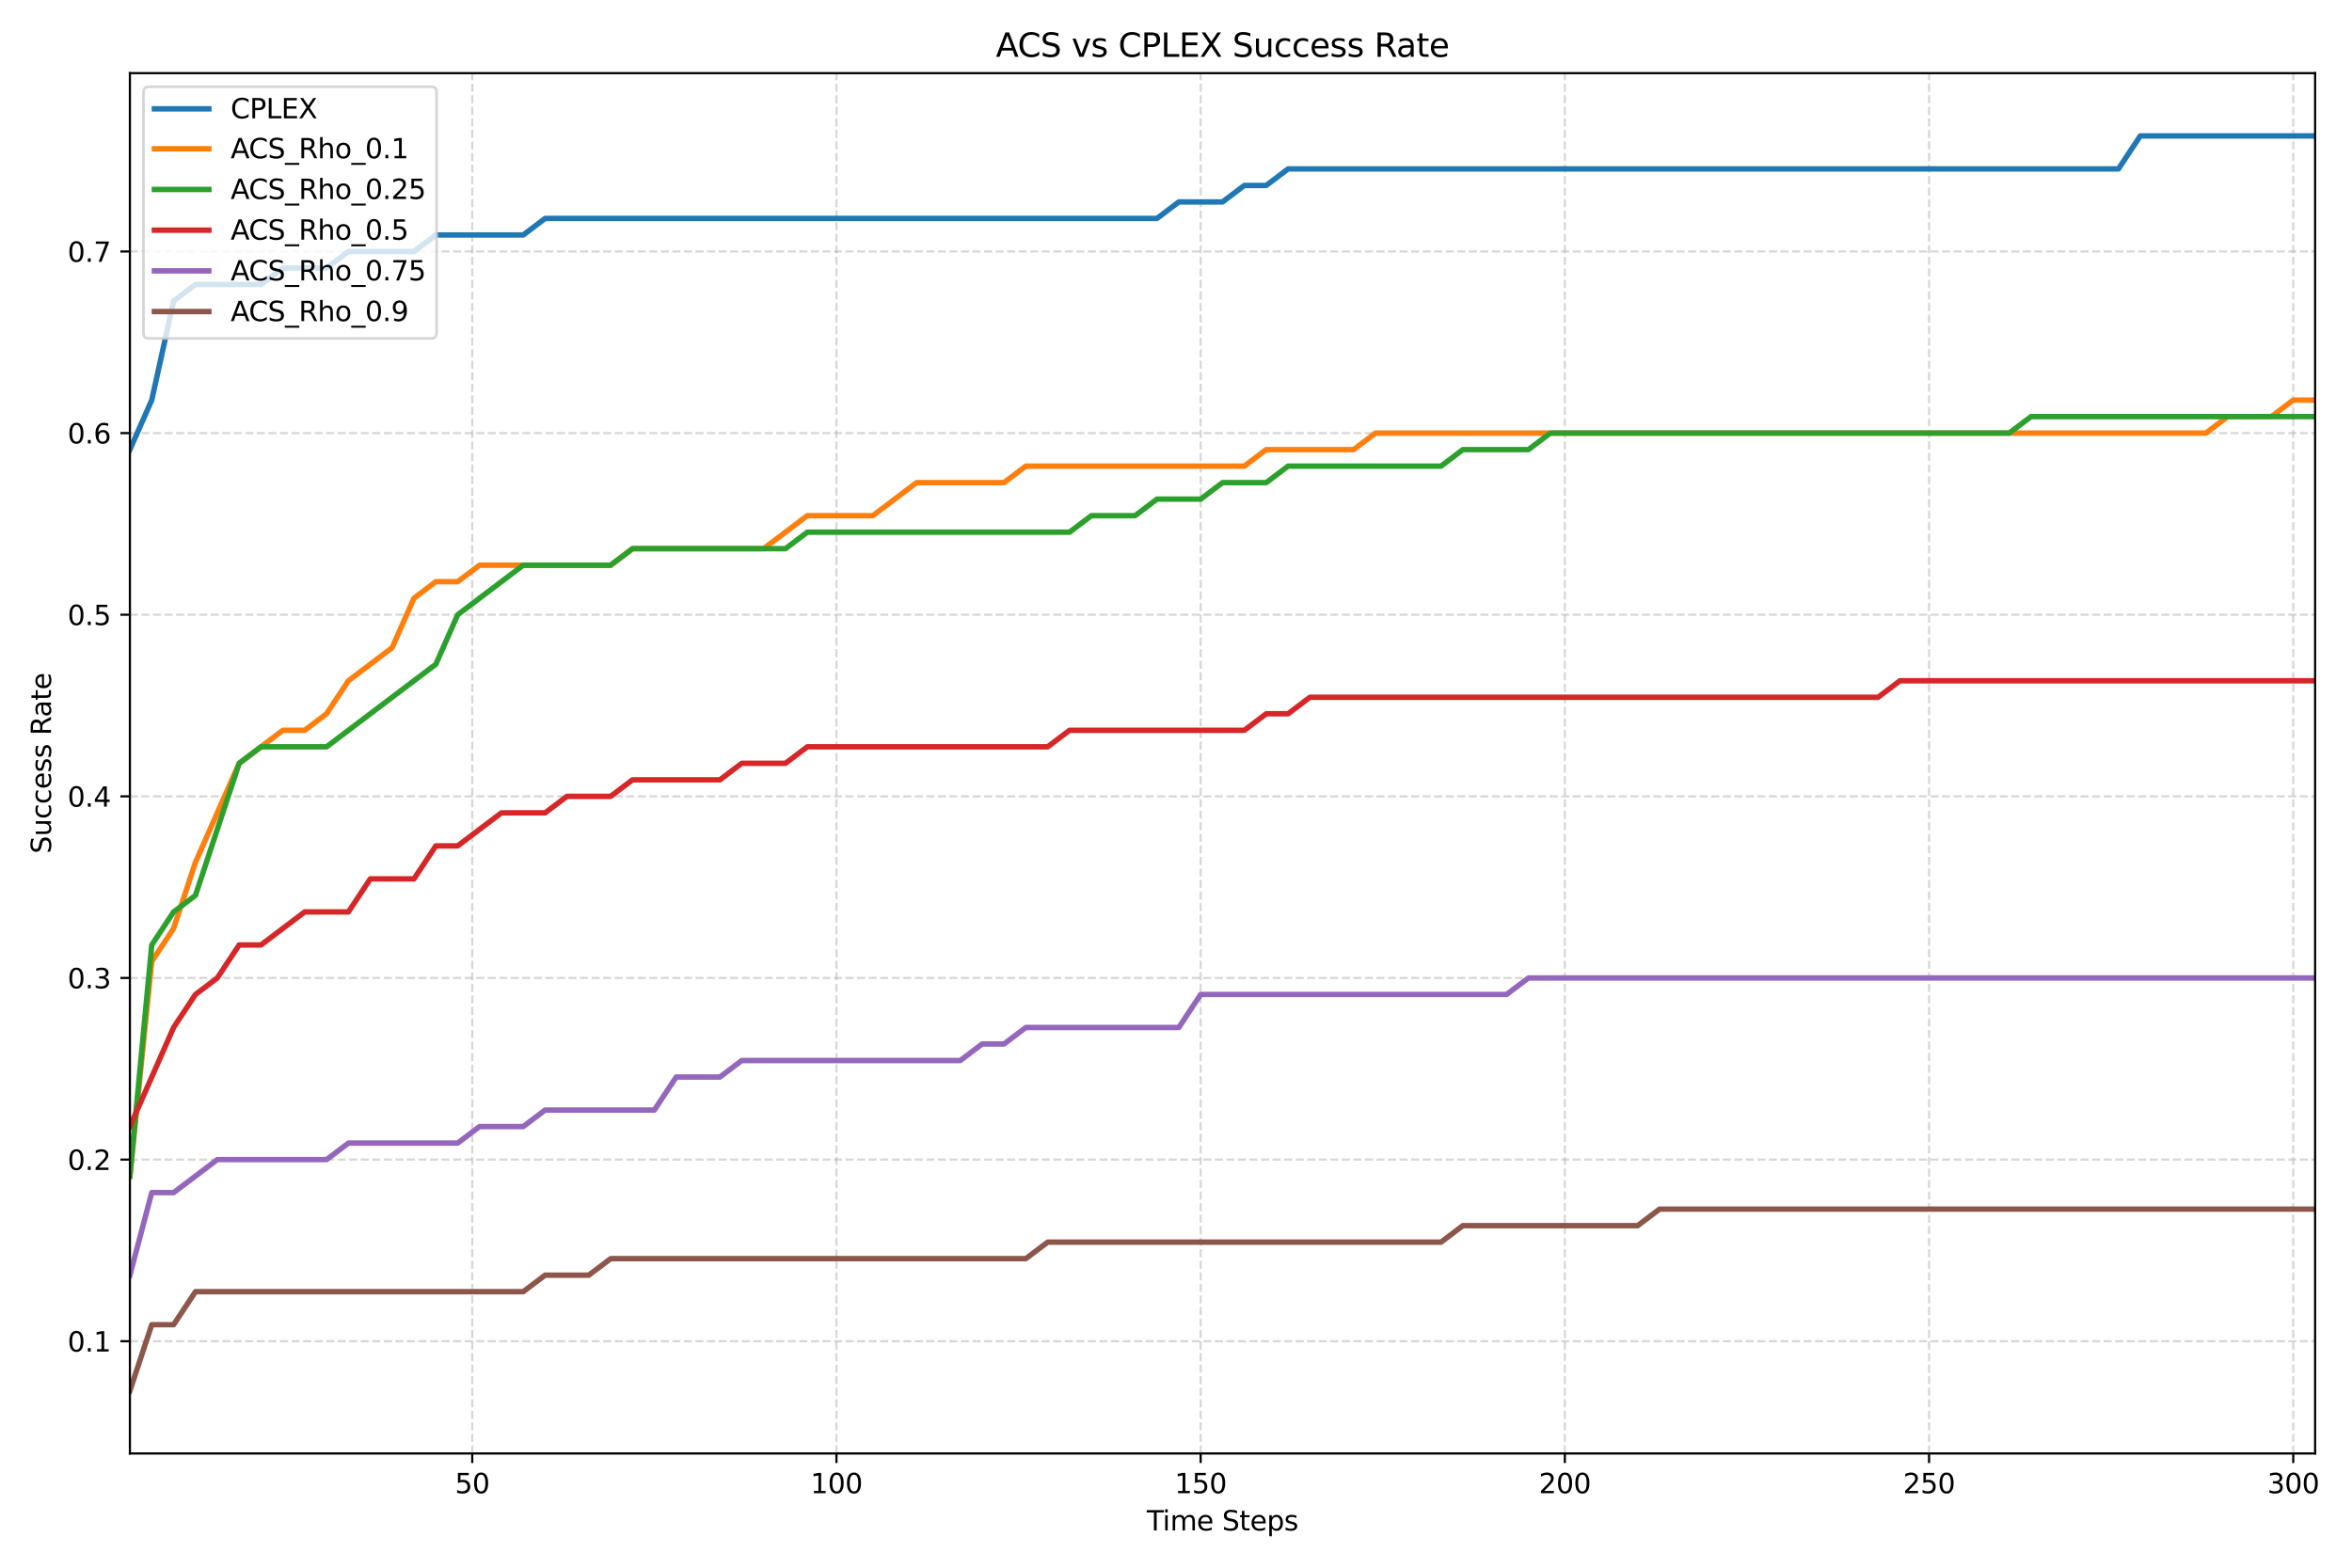 <?xml version="1.0" encoding="utf-8" standalone="no"?>
<!DOCTYPE svg PUBLIC "-//W3C//DTD SVG 1.1//EN"
  "http://www.w3.org/Graphics/SVG/1.1/DTD/svg11.dtd">
<svg xmlns:xlink="http://www.w3.org/1999/xlink" width="864pt" height="576pt" viewBox="0 0 864 576" xmlns="http://www.w3.org/2000/svg" version="1.1">
 <defs>
  <style type="text/css">*{stroke-linejoin: round; stroke-linecap: butt}</style>
 </defs>
 <g id="figure_1">
  <g id="patch_1">
   <path d="M 0 576 
L 864 576 
L 864 0 
L 0 0 
z
" style="fill: #ffffff"/>
  </g>
  <g id="axes_1">
   <g id="patch_2">
    <path d="M 47.72 534.04 
L 850.446 534.04 
L 850.446 26.88 
L 47.72 26.88 
z
" style="fill: #ffffff"/>
   </g>
   <g id="matplotlib.axis_1">
    <g id="xtick_1">
     <g id="line2d_1">
      <path d="M 173.48 534.04 
L 173.48 26.88 
" clip-path="url(#pe9582264bf)" style="fill: none; stroke-dasharray: 2.96,1.28; stroke-dashoffset: 0; stroke: #b0b0b0; stroke-opacity: 0.5; stroke-width: 0.8"/>
     </g>
     <g id="line2d_2">
      <defs>
       <path id="mc0c0790a60" d="M 0 0 
L 0 3.5 
" style="stroke: #000000; stroke-width: 0.8"/>
      </defs>
      <g>
       <use xlink:href="#mc0c0790a60" x="173.48" y="534.04" style="stroke: #000000; stroke-width: 0.8"/>
      </g>
     </g>
     <g id="text_1">
      <!-- 50 -->
      <g transform="translate(167.118 548.638) scale(0.1 -0.1)">
       <defs>
        <path id="DejaVuSans-35" d="M 691 4666 
L 3169 4666 
L 3169 4134 
L 1269 4134 
L 1269 2991 
Q 1406 3038 1543 3061 
Q 1681 3084 1819 3084 
Q 2600 3084 3056 2656 
Q 3513 2228 3513 1497 
Q 3513 744 3044 326 
Q 2575 -91 1722 -91 
Q 1428 -91 1123 -41 
Q 819 9 494 109 
L 494 744 
Q 775 591 1075 516 
Q 1375 441 1709 441 
Q 2250 441 2565 725 
Q 2881 1009 2881 1497 
Q 2881 1984 2565 2268 
Q 2250 2553 1709 2553 
Q 1456 2553 1204 2497 
Q 953 2441 691 2322 
L 691 4666 
z
" transform="scale(0.016)"/>
        <path id="DejaVuSans-30" d="M 2034 4250 
Q 1547 4250 1301 3770 
Q 1056 3291 1056 2328 
Q 1056 1369 1301 889 
Q 1547 409 2034 409 
Q 2525 409 2770 889 
Q 3016 1369 3016 2328 
Q 3016 3291 2770 3770 
Q 2525 4250 2034 4250 
z
M 2034 4750 
Q 2819 4750 3233 4129 
Q 3647 3509 3647 2328 
Q 3647 1150 3233 529 
Q 2819 -91 2034 -91 
Q 1250 -91 836 529 
Q 422 1150 422 2328 
Q 422 3509 836 4129 
Q 1250 4750 2034 4750 
z
" transform="scale(0.016)"/>
       </defs>
       <use xlink:href="#DejaVuSans-35"/>
       <use xlink:href="#DejaVuSans-30" transform="translate(63.623 0)"/>
      </g>
     </g>
    </g>
    <g id="xtick_2">
     <g id="line2d_3">
      <path d="M 307.268 534.04 
L 307.268 26.88 
" clip-path="url(#pe9582264bf)" style="fill: none; stroke-dasharray: 2.96,1.28; stroke-dashoffset: 0; stroke: #b0b0b0; stroke-opacity: 0.5; stroke-width: 0.8"/>
     </g>
     <g id="line2d_4">
      <g>
       <use xlink:href="#mc0c0790a60" x="307.268" y="534.04" style="stroke: #000000; stroke-width: 0.8"/>
      </g>
     </g>
     <g id="text_2">
      <!-- 100 -->
      <g transform="translate(297.724 548.638) scale(0.1 -0.1)">
       <defs>
        <path id="DejaVuSans-31" d="M 794 531 
L 1825 531 
L 1825 4091 
L 703 3866 
L 703 4441 
L 1819 4666 
L 2450 4666 
L 2450 531 
L 3481 531 
L 3481 0 
L 794 0 
L 794 531 
z
" transform="scale(0.016)"/>
       </defs>
       <use xlink:href="#DejaVuSans-31"/>
       <use xlink:href="#DejaVuSans-30" transform="translate(63.623 0)"/>
       <use xlink:href="#DejaVuSans-30" transform="translate(127.246 0)"/>
      </g>
     </g>
    </g>
    <g id="xtick_3">
     <g id="line2d_5">
      <path d="M 441.056 534.04 
L 441.056 26.88 
" clip-path="url(#pe9582264bf)" style="fill: none; stroke-dasharray: 2.96,1.28; stroke-dashoffset: 0; stroke: #b0b0b0; stroke-opacity: 0.5; stroke-width: 0.8"/>
     </g>
     <g id="line2d_6">
      <g>
       <use xlink:href="#mc0c0790a60" x="441.056" y="534.04" style="stroke: #000000; stroke-width: 0.8"/>
      </g>
     </g>
     <g id="text_3">
      <!-- 150 -->
      <g transform="translate(431.512 548.638) scale(0.1 -0.1)">
       <use xlink:href="#DejaVuSans-31"/>
       <use xlink:href="#DejaVuSans-35" transform="translate(63.623 0)"/>
       <use xlink:href="#DejaVuSans-30" transform="translate(127.246 0)"/>
      </g>
     </g>
    </g>
    <g id="xtick_4">
     <g id="line2d_7">
      <path d="M 574.843 534.04 
L 574.843 26.88 
" clip-path="url(#pe9582264bf)" style="fill: none; stroke-dasharray: 2.96,1.28; stroke-dashoffset: 0; stroke: #b0b0b0; stroke-opacity: 0.5; stroke-width: 0.8"/>
     </g>
     <g id="line2d_8">
      <g>
       <use xlink:href="#mc0c0790a60" x="574.843" y="534.04" style="stroke: #000000; stroke-width: 0.8"/>
      </g>
     </g>
     <g id="text_4">
      <!-- 200 -->
      <g transform="translate(565.3 548.638) scale(0.1 -0.1)">
       <defs>
        <path id="DejaVuSans-32" d="M 1228 531 
L 3431 531 
L 3431 0 
L 469 0 
L 469 531 
Q 828 903 1448 1529 
Q 2069 2156 2228 2338 
Q 2531 2678 2651 2914 
Q 2772 3150 2772 3378 
Q 2772 3750 2511 3984 
Q 2250 4219 1831 4219 
Q 1534 4219 1204 4116 
Q 875 4013 500 3803 
L 500 4441 
Q 881 4594 1212 4672 
Q 1544 4750 1819 4750 
Q 2544 4750 2975 4387 
Q 3406 4025 3406 3419 
Q 3406 3131 3298 2873 
Q 3191 2616 2906 2266 
Q 2828 2175 2409 1742 
Q 1991 1309 1228 531 
z
" transform="scale(0.016)"/>
       </defs>
       <use xlink:href="#DejaVuSans-32"/>
       <use xlink:href="#DejaVuSans-30" transform="translate(63.623 0)"/>
       <use xlink:href="#DejaVuSans-30" transform="translate(127.246 0)"/>
      </g>
     </g>
    </g>
    <g id="xtick_5">
     <g id="line2d_9">
      <path d="M 708.631 534.04 
L 708.631 26.88 
" clip-path="url(#pe9582264bf)" style="fill: none; stroke-dasharray: 2.96,1.28; stroke-dashoffset: 0; stroke: #b0b0b0; stroke-opacity: 0.5; stroke-width: 0.8"/>
     </g>
     <g id="line2d_10">
      <g>
       <use xlink:href="#mc0c0790a60" x="708.631" y="534.04" style="stroke: #000000; stroke-width: 0.8"/>
      </g>
     </g>
     <g id="text_5">
      <!-- 250 -->
      <g transform="translate(699.087 548.638) scale(0.1 -0.1)">
       <use xlink:href="#DejaVuSans-32"/>
       <use xlink:href="#DejaVuSans-35" transform="translate(63.623 0)"/>
       <use xlink:href="#DejaVuSans-30" transform="translate(127.246 0)"/>
      </g>
     </g>
    </g>
    <g id="xtick_6">
     <g id="line2d_11">
      <path d="M 842.419 534.04 
L 842.419 26.88 
" clip-path="url(#pe9582264bf)" style="fill: none; stroke-dasharray: 2.96,1.28; stroke-dashoffset: 0; stroke: #b0b0b0; stroke-opacity: 0.5; stroke-width: 0.8"/>
     </g>
     <g id="line2d_12">
      <g>
       <use xlink:href="#mc0c0790a60" x="842.419" y="534.04" style="stroke: #000000; stroke-width: 0.8"/>
      </g>
     </g>
     <g id="text_6">
      <!-- 300 -->
      <g transform="translate(832.875 548.638) scale(0.1 -0.1)">
       <defs>
        <path id="DejaVuSans-33" d="M 2597 2516 
Q 3050 2419 3304 2112 
Q 3559 1806 3559 1356 
Q 3559 666 3084 287 
Q 2609 -91 1734 -91 
Q 1441 -91 1130 -33 
Q 819 25 488 141 
L 488 750 
Q 750 597 1062 519 
Q 1375 441 1716 441 
Q 2309 441 2620 675 
Q 2931 909 2931 1356 
Q 2931 1769 2642 2001 
Q 2353 2234 1838 2234 
L 1294 2234 
L 1294 2753 
L 1863 2753 
Q 2328 2753 2575 2939 
Q 2822 3125 2822 3475 
Q 2822 3834 2567 4026 
Q 2313 4219 1838 4219 
Q 1578 4219 1281 4162 
Q 984 4106 628 3988 
L 628 4550 
Q 988 4650 1302 4700 
Q 1616 4750 1894 4750 
Q 2613 4750 3031 4423 
Q 3450 4097 3450 3541 
Q 3450 3153 3228 2886 
Q 3006 2619 2597 2516 
z
" transform="scale(0.016)"/>
       </defs>
       <use xlink:href="#DejaVuSans-33"/>
       <use xlink:href="#DejaVuSans-30" transform="translate(63.623 0)"/>
       <use xlink:href="#DejaVuSans-30" transform="translate(127.246 0)"/>
      </g>
     </g>
    </g>
    <g id="text_7">
     <!-- Time Steps -->
     <g transform="translate(421.271 562.317) scale(0.1 -0.1)">
      <defs>
       <path id="DejaVuSans-54" d="M -19 4666 
L 3928 4666 
L 3928 4134 
L 2272 4134 
L 2272 0 
L 1638 0 
L 1638 4134 
L -19 4134 
L -19 4666 
z
" transform="scale(0.016)"/>
       <path id="DejaVuSans-69" d="M 603 3500 
L 1178 3500 
L 1178 0 
L 603 0 
L 603 3500 
z
M 603 4863 
L 1178 4863 
L 1178 4134 
L 603 4134 
L 603 4863 
z
" transform="scale(0.016)"/>
       <path id="DejaVuSans-6d" d="M 3328 2828 
Q 3544 3216 3844 3400 
Q 4144 3584 4550 3584 
Q 5097 3584 5394 3201 
Q 5691 2819 5691 2113 
L 5691 0 
L 5113 0 
L 5113 2094 
Q 5113 2597 4934 2840 
Q 4756 3084 4391 3084 
Q 3944 3084 3684 2787 
Q 3425 2491 3425 1978 
L 3425 0 
L 2847 0 
L 2847 2094 
Q 2847 2600 2669 2842 
Q 2491 3084 2119 3084 
Q 1678 3084 1418 2786 
Q 1159 2488 1159 1978 
L 1159 0 
L 581 0 
L 581 3500 
L 1159 3500 
L 1159 2956 
Q 1356 3278 1631 3431 
Q 1906 3584 2284 3584 
Q 2666 3584 2933 3390 
Q 3200 3197 3328 2828 
z
" transform="scale(0.016)"/>
       <path id="DejaVuSans-65" d="M 3597 1894 
L 3597 1613 
L 953 1613 
Q 991 1019 1311 708 
Q 1631 397 2203 397 
Q 2534 397 2845 478 
Q 3156 559 3463 722 
L 3463 178 
Q 3153 47 2828 -22 
Q 2503 -91 2169 -91 
Q 1331 -91 842 396 
Q 353 884 353 1716 
Q 353 2575 817 3079 
Q 1281 3584 2069 3584 
Q 2775 3584 3186 3129 
Q 3597 2675 3597 1894 
z
M 3022 2063 
Q 3016 2534 2758 2815 
Q 2500 3097 2075 3097 
Q 1594 3097 1305 2825 
Q 1016 2553 972 2059 
L 3022 2063 
z
" transform="scale(0.016)"/>
       <path id="DejaVuSans-20" transform="scale(0.016)"/>
       <path id="DejaVuSans-53" d="M 3425 4513 
L 3425 3897 
Q 3066 4069 2747 4153 
Q 2428 4238 2131 4238 
Q 1616 4238 1336 4038 
Q 1056 3838 1056 3469 
Q 1056 3159 1242 3001 
Q 1428 2844 1947 2747 
L 2328 2669 
Q 3034 2534 3370 2195 
Q 3706 1856 3706 1288 
Q 3706 609 3251 259 
Q 2797 -91 1919 -91 
Q 1588 -91 1214 -16 
Q 841 59 441 206 
L 441 856 
Q 825 641 1194 531 
Q 1563 422 1919 422 
Q 2459 422 2753 634 
Q 3047 847 3047 1241 
Q 3047 1584 2836 1778 
Q 2625 1972 2144 2069 
L 1759 2144 
Q 1053 2284 737 2584 
Q 422 2884 422 3419 
Q 422 4038 858 4394 
Q 1294 4750 2059 4750 
Q 2388 4750 2728 4690 
Q 3069 4631 3425 4513 
z
" transform="scale(0.016)"/>
       <path id="DejaVuSans-74" d="M 1172 4494 
L 1172 3500 
L 2356 3500 
L 2356 3053 
L 1172 3053 
L 1172 1153 
Q 1172 725 1289 603 
Q 1406 481 1766 481 
L 2356 481 
L 2356 0 
L 1766 0 
Q 1100 0 847 248 
Q 594 497 594 1153 
L 594 3053 
L 172 3053 
L 172 3500 
L 594 3500 
L 594 4494 
L 1172 4494 
z
" transform="scale(0.016)"/>
       <path id="DejaVuSans-70" d="M 1159 525 
L 1159 -1331 
L 581 -1331 
L 581 3500 
L 1159 3500 
L 1159 2969 
Q 1341 3281 1617 3432 
Q 1894 3584 2278 3584 
Q 2916 3584 3314 3078 
Q 3713 2572 3713 1747 
Q 3713 922 3314 415 
Q 2916 -91 2278 -91 
Q 1894 -91 1617 61 
Q 1341 213 1159 525 
z
M 3116 1747 
Q 3116 2381 2855 2742 
Q 2594 3103 2138 3103 
Q 1681 3103 1420 2742 
Q 1159 2381 1159 1747 
Q 1159 1113 1420 752 
Q 1681 391 2138 391 
Q 2594 391 2855 752 
Q 3116 1113 3116 1747 
z
" transform="scale(0.016)"/>
       <path id="DejaVuSans-73" d="M 2834 3397 
L 2834 2853 
Q 2591 2978 2328 3040 
Q 2066 3103 1784 3103 
Q 1356 3103 1142 2972 
Q 928 2841 928 2578 
Q 928 2378 1081 2264 
Q 1234 2150 1697 2047 
L 1894 2003 
Q 2506 1872 2764 1633 
Q 3022 1394 3022 966 
Q 3022 478 2636 193 
Q 2250 -91 1575 -91 
Q 1294 -91 989 -36 
Q 684 19 347 128 
L 347 722 
Q 666 556 975 473 
Q 1284 391 1588 391 
Q 1994 391 2212 530 
Q 2431 669 2431 922 
Q 2431 1156 2273 1281 
Q 2116 1406 1581 1522 
L 1381 1569 
Q 847 1681 609 1914 
Q 372 2147 372 2553 
Q 372 3047 722 3315 
Q 1072 3584 1716 3584 
Q 2034 3584 2315 3537 
Q 2597 3491 2834 3397 
z
" transform="scale(0.016)"/>
      </defs>
      <use xlink:href="#DejaVuSans-54"/>
      <use xlink:href="#DejaVuSans-69" transform="translate(57.959 0)"/>
      <use xlink:href="#DejaVuSans-6d" transform="translate(85.742 0)"/>
      <use xlink:href="#DejaVuSans-65" transform="translate(183.154 0)"/>
      <use xlink:href="#DejaVuSans-20" transform="translate(244.678 0)"/>
      <use xlink:href="#DejaVuSans-53" transform="translate(276.465 0)"/>
      <use xlink:href="#DejaVuSans-74" transform="translate(339.941 0)"/>
      <use xlink:href="#DejaVuSans-65" transform="translate(379.15 0)"/>
      <use xlink:href="#DejaVuSans-70" transform="translate(440.674 0)"/>
      <use xlink:href="#DejaVuSans-73" transform="translate(504.15 0)"/>
     </g>
    </g>
   </g>
   <g id="matplotlib.axis_2">
    <g id="ytick_1">
     <g id="line2d_13">
      <path d="M 47.72 492.788 
L 850.446 492.788 
" clip-path="url(#pe9582264bf)" style="fill: none; stroke-dasharray: 2.96,1.28; stroke-dashoffset: 0; stroke: #b0b0b0; stroke-opacity: 0.5; stroke-width: 0.8"/>
     </g>
     <g id="line2d_14">
      <defs>
       <path id="mcb7f3b9e79" d="M 0 0 
L -3.5 0 
" style="stroke: #000000; stroke-width: 0.8"/>
      </defs>
      <g>
       <use xlink:href="#mcb7f3b9e79" x="47.72" y="492.788" style="stroke: #000000; stroke-width: 0.8"/>
      </g>
     </g>
     <g id="text_8">
      <!-- 0.1 -->
      <g transform="translate(24.817 496.587) scale(0.1 -0.1)">
       <defs>
        <path id="DejaVuSans-2e" d="M 684 794 
L 1344 794 
L 1344 0 
L 684 0 
L 684 794 
z
" transform="scale(0.016)"/>
       </defs>
       <use xlink:href="#DejaVuSans-30"/>
       <use xlink:href="#DejaVuSans-2e" transform="translate(63.623 0)"/>
       <use xlink:href="#DejaVuSans-31" transform="translate(95.41 0)"/>
      </g>
     </g>
    </g>
    <g id="ytick_2">
     <g id="line2d_15">
      <path d="M 47.72 426.056 
L 850.446 426.056 
" clip-path="url(#pe9582264bf)" style="fill: none; stroke-dasharray: 2.96,1.28; stroke-dashoffset: 0; stroke: #b0b0b0; stroke-opacity: 0.5; stroke-width: 0.8"/>
     </g>
     <g id="line2d_16">
      <g>
       <use xlink:href="#mcb7f3b9e79" x="47.72" y="426.056" style="stroke: #000000; stroke-width: 0.8"/>
      </g>
     </g>
     <g id="text_9">
      <!-- 0.2 -->
      <g transform="translate(24.817 429.855) scale(0.1 -0.1)">
       <use xlink:href="#DejaVuSans-30"/>
       <use xlink:href="#DejaVuSans-2e" transform="translate(63.623 0)"/>
       <use xlink:href="#DejaVuSans-32" transform="translate(95.41 0)"/>
      </g>
     </g>
    </g>
    <g id="ytick_3">
     <g id="line2d_17">
      <path d="M 47.72 359.325 
L 850.446 359.325 
" clip-path="url(#pe9582264bf)" style="fill: none; stroke-dasharray: 2.96,1.28; stroke-dashoffset: 0; stroke: #b0b0b0; stroke-opacity: 0.5; stroke-width: 0.8"/>
     </g>
     <g id="line2d_18">
      <g>
       <use xlink:href="#mcb7f3b9e79" x="47.72" y="359.325" style="stroke: #000000; stroke-width: 0.8"/>
      </g>
     </g>
     <g id="text_10">
      <!-- 0.3 -->
      <g transform="translate(24.817 363.124) scale(0.1 -0.1)">
       <use xlink:href="#DejaVuSans-30"/>
       <use xlink:href="#DejaVuSans-2e" transform="translate(63.623 0)"/>
       <use xlink:href="#DejaVuSans-33" transform="translate(95.41 0)"/>
      </g>
     </g>
    </g>
    <g id="ytick_4">
     <g id="line2d_19">
      <path d="M 47.72 292.593 
L 850.446 292.593 
" clip-path="url(#pe9582264bf)" style="fill: none; stroke-dasharray: 2.96,1.28; stroke-dashoffset: 0; stroke: #b0b0b0; stroke-opacity: 0.5; stroke-width: 0.8"/>
     </g>
     <g id="line2d_20">
      <g>
       <use xlink:href="#mcb7f3b9e79" x="47.72" y="292.593" style="stroke: #000000; stroke-width: 0.8"/>
      </g>
     </g>
     <g id="text_11">
      <!-- 0.4 -->
      <g transform="translate(24.817 296.392) scale(0.1 -0.1)">
       <defs>
        <path id="DejaVuSans-34" d="M 2419 4116 
L 825 1625 
L 2419 1625 
L 2419 4116 
z
M 2253 4666 
L 3047 4666 
L 3047 1625 
L 3713 1625 
L 3713 1100 
L 3047 1100 
L 3047 0 
L 2419 0 
L 2419 1100 
L 313 1100 
L 313 1709 
L 2253 4666 
z
" transform="scale(0.016)"/>
       </defs>
       <use xlink:href="#DejaVuSans-30"/>
       <use xlink:href="#DejaVuSans-2e" transform="translate(63.623 0)"/>
       <use xlink:href="#DejaVuSans-34" transform="translate(95.41 0)"/>
      </g>
     </g>
    </g>
    <g id="ytick_5">
     <g id="line2d_21">
      <path d="M 47.72 225.861 
L 850.446 225.861 
" clip-path="url(#pe9582264bf)" style="fill: none; stroke-dasharray: 2.96,1.28; stroke-dashoffset: 0; stroke: #b0b0b0; stroke-opacity: 0.5; stroke-width: 0.8"/>
     </g>
     <g id="line2d_22">
      <g>
       <use xlink:href="#mcb7f3b9e79" x="47.72" y="225.861" style="stroke: #000000; stroke-width: 0.8"/>
      </g>
     </g>
     <g id="text_12">
      <!-- 0.5 -->
      <g transform="translate(24.817 229.661) scale(0.1 -0.1)">
       <use xlink:href="#DejaVuSans-30"/>
       <use xlink:href="#DejaVuSans-2e" transform="translate(63.623 0)"/>
       <use xlink:href="#DejaVuSans-35" transform="translate(95.41 0)"/>
      </g>
     </g>
    </g>
    <g id="ytick_6">
     <g id="line2d_23">
      <path d="M 47.72 159.13 
L 850.446 159.13 
" clip-path="url(#pe9582264bf)" style="fill: none; stroke-dasharray: 2.96,1.28; stroke-dashoffset: 0; stroke: #b0b0b0; stroke-opacity: 0.5; stroke-width: 0.8"/>
     </g>
     <g id="line2d_24">
      <g>
       <use xlink:href="#mcb7f3b9e79" x="47.72" y="159.13" style="stroke: #000000; stroke-width: 0.8"/>
      </g>
     </g>
     <g id="text_13">
      <!-- 0.6 -->
      <g transform="translate(24.817 162.929) scale(0.1 -0.1)">
       <defs>
        <path id="DejaVuSans-36" d="M 2113 2584 
Q 1688 2584 1439 2293 
Q 1191 2003 1191 1497 
Q 1191 994 1439 701 
Q 1688 409 2113 409 
Q 2538 409 2786 701 
Q 3034 994 3034 1497 
Q 3034 2003 2786 2293 
Q 2538 2584 2113 2584 
z
M 3366 4563 
L 3366 3988 
Q 3128 4100 2886 4159 
Q 2644 4219 2406 4219 
Q 1781 4219 1451 3797 
Q 1122 3375 1075 2522 
Q 1259 2794 1537 2939 
Q 1816 3084 2150 3084 
Q 2853 3084 3261 2657 
Q 3669 2231 3669 1497 
Q 3669 778 3244 343 
Q 2819 -91 2113 -91 
Q 1303 -91 875 529 
Q 447 1150 447 2328 
Q 447 3434 972 4092 
Q 1497 4750 2381 4750 
Q 2619 4750 2861 4703 
Q 3103 4656 3366 4563 
z
" transform="scale(0.016)"/>
       </defs>
       <use xlink:href="#DejaVuSans-30"/>
       <use xlink:href="#DejaVuSans-2e" transform="translate(63.623 0)"/>
       <use xlink:href="#DejaVuSans-36" transform="translate(95.41 0)"/>
      </g>
     </g>
    </g>
    <g id="ytick_7">
     <g id="line2d_25">
      <path d="M 47.72 92.398 
L 850.446 92.398 
" clip-path="url(#pe9582264bf)" style="fill: none; stroke-dasharray: 2.96,1.28; stroke-dashoffset: 0; stroke: #b0b0b0; stroke-opacity: 0.5; stroke-width: 0.8"/>
     </g>
     <g id="line2d_26">
      <g>
       <use xlink:href="#mcb7f3b9e79" x="47.72" y="92.398" style="stroke: #000000; stroke-width: 0.8"/>
      </g>
     </g>
     <g id="text_14">
      <!-- 0.7 -->
      <g transform="translate(24.817 96.197) scale(0.1 -0.1)">
       <defs>
        <path id="DejaVuSans-37" d="M 525 4666 
L 3525 4666 
L 3525 4397 
L 1831 0 
L 1172 0 
L 2766 4134 
L 525 4134 
L 525 4666 
z
" transform="scale(0.016)"/>
       </defs>
       <use xlink:href="#DejaVuSans-30"/>
       <use xlink:href="#DejaVuSans-2e" transform="translate(63.623 0)"/>
       <use xlink:href="#DejaVuSans-37" transform="translate(95.41 0)"/>
      </g>
     </g>
    </g>
    <g id="text_15">
     <!-- Success Rate -->
     <g transform="translate(18.737 313.639) rotate(-90) scale(0.1 -0.1)">
      <defs>
       <path id="DejaVuSans-75" d="M 544 1381 
L 544 3500 
L 1119 3500 
L 1119 1403 
Q 1119 906 1312 657 
Q 1506 409 1894 409 
Q 2359 409 2629 706 
Q 2900 1003 2900 1516 
L 2900 3500 
L 3475 3500 
L 3475 0 
L 2900 0 
L 2900 538 
Q 2691 219 2414 64 
Q 2138 -91 1772 -91 
Q 1169 -91 856 284 
Q 544 659 544 1381 
z
M 1991 3584 
L 1991 3584 
z
" transform="scale(0.016)"/>
       <path id="DejaVuSans-63" d="M 3122 3366 
L 3122 2828 
Q 2878 2963 2633 3030 
Q 2388 3097 2138 3097 
Q 1578 3097 1268 2742 
Q 959 2388 959 1747 
Q 959 1106 1268 751 
Q 1578 397 2138 397 
Q 2388 397 2633 464 
Q 2878 531 3122 666 
L 3122 134 
Q 2881 22 2623 -34 
Q 2366 -91 2075 -91 
Q 1284 -91 818 406 
Q 353 903 353 1747 
Q 353 2603 823 3093 
Q 1294 3584 2113 3584 
Q 2378 3584 2631 3529 
Q 2884 3475 3122 3366 
z
" transform="scale(0.016)"/>
       <path id="DejaVuSans-52" d="M 2841 2188 
Q 3044 2119 3236 1894 
Q 3428 1669 3622 1275 
L 4263 0 
L 3584 0 
L 2988 1197 
Q 2756 1666 2539 1819 
Q 2322 1972 1947 1972 
L 1259 1972 
L 1259 0 
L 628 0 
L 628 4666 
L 2053 4666 
Q 2853 4666 3247 4331 
Q 3641 3997 3641 3322 
Q 3641 2881 3436 2590 
Q 3231 2300 2841 2188 
z
M 1259 4147 
L 1259 2491 
L 2053 2491 
Q 2509 2491 2742 2702 
Q 2975 2913 2975 3322 
Q 2975 3731 2742 3939 
Q 2509 4147 2053 4147 
L 1259 4147 
z
" transform="scale(0.016)"/>
       <path id="DejaVuSans-61" d="M 2194 1759 
Q 1497 1759 1228 1600 
Q 959 1441 959 1056 
Q 959 750 1161 570 
Q 1363 391 1709 391 
Q 2188 391 2477 730 
Q 2766 1069 2766 1631 
L 2766 1759 
L 2194 1759 
z
M 3341 1997 
L 3341 0 
L 2766 0 
L 2766 531 
Q 2569 213 2275 61 
Q 1981 -91 1556 -91 
Q 1019 -91 701 211 
Q 384 513 384 1019 
Q 384 1609 779 1909 
Q 1175 2209 1959 2209 
L 2766 2209 
L 2766 2266 
Q 2766 2663 2505 2880 
Q 2244 3097 1772 3097 
Q 1472 3097 1187 3025 
Q 903 2953 641 2809 
L 641 3341 
Q 956 3463 1253 3523 
Q 1550 3584 1831 3584 
Q 2591 3584 2966 3190 
Q 3341 2797 3341 1997 
z
" transform="scale(0.016)"/>
      </defs>
      <use xlink:href="#DejaVuSans-53"/>
      <use xlink:href="#DejaVuSans-75" transform="translate(63.477 0)"/>
      <use xlink:href="#DejaVuSans-63" transform="translate(126.855 0)"/>
      <use xlink:href="#DejaVuSans-63" transform="translate(181.836 0)"/>
      <use xlink:href="#DejaVuSans-65" transform="translate(236.816 0)"/>
      <use xlink:href="#DejaVuSans-73" transform="translate(298.34 0)"/>
      <use xlink:href="#DejaVuSans-73" transform="translate(350.439 0)"/>
      <use xlink:href="#DejaVuSans-20" transform="translate(402.539 0)"/>
      <use xlink:href="#DejaVuSans-52" transform="translate(434.326 0)"/>
      <use xlink:href="#DejaVuSans-61" transform="translate(501.559 0)"/>
      <use xlink:href="#DejaVuSans-74" transform="translate(562.838 0)"/>
      <use xlink:href="#DejaVuSans-65" transform="translate(602.047 0)"/>
     </g>
    </g>
   </g>
   <g id="line2d_27">
    <path d="M 47.72 165.196 
L 55.747 146.997 
L 63.775 110.598 
L 71.802 104.531 
L 79.829 104.531 
L 87.856 104.531 
L 95.884 104.531 
L 103.911 98.465 
L 111.938 98.465 
L 119.965 98.465 
L 127.993 92.398 
L 136.02 92.398 
L 144.047 92.398 
L 152.074 92.398 
L 160.102 86.332 
L 168.129 86.332 
L 176.156 86.332 
L 184.183 86.332 
L 192.211 86.332 
L 200.238 80.265 
L 208.265 80.265 
L 216.292 80.265 
L 224.32 80.265 
L 232.347 80.265 
L 240.374 80.265 
L 248.401 80.265 
L 256.429 80.265 
L 264.456 80.265 
L 272.483 80.265 
L 280.511 80.265 
L 288.538 80.265 
L 296.565 80.265 
L 304.592 80.265 
L 312.62 80.265 
L 320.647 80.265 
L 328.674 80.265 
L 336.701 80.265 
L 344.729 80.265 
L 352.756 80.265 
L 360.783 80.265 
L 368.81 80.265 
L 376.838 80.265 
L 384.865 80.265 
L 392.892 80.265 
L 400.919 80.265 
L 408.947 80.265 
L 416.974 80.265 
L 425.001 80.265 
L 433.028 74.199 
L 441.056 74.199 
L 449.083 74.199 
L 457.11 68.132 
L 465.138 68.132 
L 473.165 62.066 
L 481.192 62.066 
L 489.219 62.066 
L 497.247 62.066 
L 505.274 62.066 
L 513.301 62.066 
L 521.328 62.066 
L 529.356 62.066 
L 537.383 62.066 
L 545.41 62.066 
L 553.437 62.066 
L 561.465 62.066 
L 569.492 62.066 
L 577.519 62.066 
L 585.546 62.066 
L 593.574 62.066 
L 601.601 62.066 
L 609.628 62.066 
L 617.655 62.066 
L 625.683 62.066 
L 633.71 62.066 
L 641.737 62.066 
L 649.764 62.066 
L 657.792 62.066 
L 665.819 62.066 
L 673.846 62.066 
L 681.874 62.066 
L 689.901 62.066 
L 697.928 62.066 
L 705.955 62.066 
L 713.983 62.066 
L 722.01 62.066 
L 730.037 62.066 
L 738.064 62.066 
L 746.092 62.066 
L 754.119 62.066 
L 762.146 62.066 
L 770.173 62.066 
L 778.201 62.066 
L 786.228 49.933 
L 794.255 49.933 
L 802.282 49.933 
L 810.31 49.933 
L 818.337 49.933 
L 826.364 49.933 
L 834.391 49.933 
L 842.419 49.933 
L 850.446 49.933 
" clip-path="url(#pe9582264bf)" style="fill: none; stroke: #1f77b4; stroke-width: 2; stroke-linecap: square"/>
   </g>
   <g id="line2d_28">
    <path d="M 47.72 432.123 
L 55.747 353.258 
L 63.775 341.125 
L 71.802 316.859 
L 79.829 298.66 
L 87.856 280.46 
L 95.884 274.393 
L 103.911 268.327 
L 111.938 268.327 
L 119.965 262.26 
L 127.993 250.127 
L 136.02 244.061 
L 144.047 237.994 
L 152.074 219.795 
L 160.102 213.728 
L 168.129 213.728 
L 176.156 207.662 
L 184.183 207.662 
L 192.211 207.662 
L 200.238 207.662 
L 208.265 207.662 
L 216.292 207.662 
L 224.32 207.662 
L 232.347 201.595 
L 240.374 201.595 
L 248.401 201.595 
L 256.429 201.595 
L 264.456 201.595 
L 272.483 201.595 
L 280.511 201.595 
L 288.538 195.529 
L 296.565 189.462 
L 304.592 189.462 
L 312.62 189.462 
L 320.647 189.462 
L 328.674 183.396 
L 336.701 177.329 
L 344.729 177.329 
L 352.756 177.329 
L 360.783 177.329 
L 368.81 177.329 
L 376.838 171.263 
L 384.865 171.263 
L 392.892 171.263 
L 400.919 171.263 
L 408.947 171.263 
L 416.974 171.263 
L 425.001 171.263 
L 433.028 171.263 
L 441.056 171.263 
L 449.083 171.263 
L 457.11 171.263 
L 465.138 165.196 
L 473.165 165.196 
L 481.192 165.196 
L 489.219 165.196 
L 497.247 165.196 
L 505.274 159.13 
L 513.301 159.13 
L 521.328 159.13 
L 529.356 159.13 
L 537.383 159.13 
L 545.41 159.13 
L 553.437 159.13 
L 561.465 159.13 
L 569.492 159.13 
L 577.519 159.13 
L 585.546 159.13 
L 593.574 159.13 
L 601.601 159.13 
L 609.628 159.13 
L 617.655 159.13 
L 625.683 159.13 
L 633.71 159.13 
L 641.737 159.13 
L 649.764 159.13 
L 657.792 159.13 
L 665.819 159.13 
L 673.846 159.13 
L 681.874 159.13 
L 689.901 159.13 
L 697.928 159.13 
L 705.955 159.13 
L 713.983 159.13 
L 722.01 159.13 
L 730.037 159.13 
L 738.064 159.13 
L 746.092 159.13 
L 754.119 159.13 
L 762.146 159.13 
L 770.173 159.13 
L 778.201 159.13 
L 786.228 159.13 
L 794.255 159.13 
L 802.282 159.13 
L 810.31 159.13 
L 818.337 153.063 
L 826.364 153.063 
L 834.391 153.063 
L 842.419 146.997 
L 850.446 146.997 
" clip-path="url(#pe9582264bf)" style="fill: none; stroke: #ff7f0e; stroke-width: 2; stroke-linecap: square"/>
   </g>
   <g id="line2d_29">
    <path d="M 47.72 432.123 
L 55.747 347.192 
L 63.775 335.059 
L 71.802 328.992 
L 79.829 304.726 
L 87.856 280.46 
L 95.884 274.393 
L 103.911 274.393 
L 111.938 274.393 
L 119.965 274.393 
L 127.993 268.327 
L 136.02 262.26 
L 144.047 256.194 
L 152.074 250.127 
L 160.102 244.061 
L 168.129 225.861 
L 176.156 219.795 
L 184.183 213.728 
L 192.211 207.662 
L 200.238 207.662 
L 208.265 207.662 
L 216.292 207.662 
L 224.32 207.662 
L 232.347 201.595 
L 240.374 201.595 
L 248.401 201.595 
L 256.429 201.595 
L 264.456 201.595 
L 272.483 201.595 
L 280.511 201.595 
L 288.538 201.595 
L 296.565 195.529 
L 304.592 195.529 
L 312.62 195.529 
L 320.647 195.529 
L 328.674 195.529 
L 336.701 195.529 
L 344.729 195.529 
L 352.756 195.529 
L 360.783 195.529 
L 368.81 195.529 
L 376.838 195.529 
L 384.865 195.529 
L 392.892 195.529 
L 400.919 189.462 
L 408.947 189.462 
L 416.974 189.462 
L 425.001 183.396 
L 433.028 183.396 
L 441.056 183.396 
L 449.083 177.329 
L 457.11 177.329 
L 465.138 177.329 
L 473.165 171.263 
L 481.192 171.263 
L 489.219 171.263 
L 497.247 171.263 
L 505.274 171.263 
L 513.301 171.263 
L 521.328 171.263 
L 529.356 171.263 
L 537.383 165.196 
L 545.41 165.196 
L 553.437 165.196 
L 561.465 165.196 
L 569.492 159.13 
L 577.519 159.13 
L 585.546 159.13 
L 593.574 159.13 
L 601.601 159.13 
L 609.628 159.13 
L 617.655 159.13 
L 625.683 159.13 
L 633.71 159.13 
L 641.737 159.13 
L 649.764 159.13 
L 657.792 159.13 
L 665.819 159.13 
L 673.846 159.13 
L 681.874 159.13 
L 689.901 159.13 
L 697.928 159.13 
L 705.955 159.13 
L 713.983 159.13 
L 722.01 159.13 
L 730.037 159.13 
L 738.064 159.13 
L 746.092 153.063 
L 754.119 153.063 
L 762.146 153.063 
L 770.173 153.063 
L 778.201 153.063 
L 786.228 153.063 
L 794.255 153.063 
L 802.282 153.063 
L 810.31 153.063 
L 818.337 153.063 
L 826.364 153.063 
L 834.391 153.063 
L 842.419 153.063 
L 850.446 153.063 
" clip-path="url(#pe9582264bf)" style="fill: none; stroke: #2ca02c; stroke-width: 2; stroke-linecap: square"/>
   </g>
   <g id="line2d_30">
    <path d="M 47.72 413.923 
L 55.747 395.724 
L 63.775 377.524 
L 71.802 365.391 
L 79.829 359.325 
L 87.856 347.192 
L 95.884 347.192 
L 103.911 341.125 
L 111.938 335.059 
L 119.965 335.059 
L 127.993 335.059 
L 136.02 322.926 
L 144.047 322.926 
L 152.074 322.926 
L 160.102 310.793 
L 168.129 310.793 
L 176.156 304.726 
L 184.183 298.66 
L 192.211 298.66 
L 200.238 298.66 
L 208.265 292.593 
L 216.292 292.593 
L 224.32 292.593 
L 232.347 286.527 
L 240.374 286.527 
L 248.401 286.527 
L 256.429 286.527 
L 264.456 286.527 
L 272.483 280.46 
L 280.511 280.46 
L 288.538 280.46 
L 296.565 274.393 
L 304.592 274.393 
L 312.62 274.393 
L 320.647 274.393 
L 328.674 274.393 
L 336.701 274.393 
L 344.729 274.393 
L 352.756 274.393 
L 360.783 274.393 
L 368.81 274.393 
L 376.838 274.393 
L 384.865 274.393 
L 392.892 268.327 
L 400.919 268.327 
L 408.947 268.327 
L 416.974 268.327 
L 425.001 268.327 
L 433.028 268.327 
L 441.056 268.327 
L 449.083 268.327 
L 457.11 268.327 
L 465.138 262.26 
L 473.165 262.26 
L 481.192 256.194 
L 489.219 256.194 
L 497.247 256.194 
L 505.274 256.194 
L 513.301 256.194 
L 521.328 256.194 
L 529.356 256.194 
L 537.383 256.194 
L 545.41 256.194 
L 553.437 256.194 
L 561.465 256.194 
L 569.492 256.194 
L 577.519 256.194 
L 585.546 256.194 
L 593.574 256.194 
L 601.601 256.194 
L 609.628 256.194 
L 617.655 256.194 
L 625.683 256.194 
L 633.71 256.194 
L 641.737 256.194 
L 649.764 256.194 
L 657.792 256.194 
L 665.819 256.194 
L 673.846 256.194 
L 681.874 256.194 
L 689.901 256.194 
L 697.928 250.127 
L 705.955 250.127 
L 713.983 250.127 
L 722.01 250.127 
L 730.037 250.127 
L 738.064 250.127 
L 746.092 250.127 
L 754.119 250.127 
L 762.146 250.127 
L 770.173 250.127 
L 778.201 250.127 
L 786.228 250.127 
L 794.255 250.127 
L 802.282 250.127 
L 810.31 250.127 
L 818.337 250.127 
L 826.364 250.127 
L 834.391 250.127 
L 842.419 250.127 
L 850.446 250.127 
" clip-path="url(#pe9582264bf)" style="fill: none; stroke: #d62728; stroke-width: 2; stroke-linecap: square"/>
   </g>
   <g id="line2d_31">
    <path d="M 47.72 468.522 
L 55.747 438.189 
L 63.775 438.189 
L 71.802 432.123 
L 79.829 426.056 
L 87.856 426.056 
L 95.884 426.056 
L 103.911 426.056 
L 111.938 426.056 
L 119.965 426.056 
L 127.993 419.99 
L 136.02 419.99 
L 144.047 419.99 
L 152.074 419.99 
L 160.102 419.99 
L 168.129 419.99 
L 176.156 413.923 
L 184.183 413.923 
L 192.211 413.923 
L 200.238 407.857 
L 208.265 407.857 
L 216.292 407.857 
L 224.32 407.857 
L 232.347 407.857 
L 240.374 407.857 
L 248.401 395.724 
L 256.429 395.724 
L 264.456 395.724 
L 272.483 389.657 
L 280.511 389.657 
L 288.538 389.657 
L 296.565 389.657 
L 304.592 389.657 
L 312.62 389.657 
L 320.647 389.657 
L 328.674 389.657 
L 336.701 389.657 
L 344.729 389.657 
L 352.756 389.657 
L 360.783 383.591 
L 368.81 383.591 
L 376.838 377.524 
L 384.865 377.524 
L 392.892 377.524 
L 400.919 377.524 
L 408.947 377.524 
L 416.974 377.524 
L 425.001 377.524 
L 433.028 377.524 
L 441.056 365.391 
L 449.083 365.391 
L 457.11 365.391 
L 465.138 365.391 
L 473.165 365.391 
L 481.192 365.391 
L 489.219 365.391 
L 497.247 365.391 
L 505.274 365.391 
L 513.301 365.391 
L 521.328 365.391 
L 529.356 365.391 
L 537.383 365.391 
L 545.41 365.391 
L 553.437 365.391 
L 561.465 359.325 
L 569.492 359.325 
L 577.519 359.325 
L 585.546 359.325 
L 593.574 359.325 
L 601.601 359.325 
L 609.628 359.325 
L 617.655 359.325 
L 625.683 359.325 
L 633.71 359.325 
L 641.737 359.325 
L 649.764 359.325 
L 657.792 359.325 
L 665.819 359.325 
L 673.846 359.325 
L 681.874 359.325 
L 689.901 359.325 
L 697.928 359.325 
L 705.955 359.325 
L 713.983 359.325 
L 722.01 359.325 
L 730.037 359.325 
L 738.064 359.325 
L 746.092 359.325 
L 754.119 359.325 
L 762.146 359.325 
L 770.173 359.325 
L 778.201 359.325 
L 786.228 359.325 
L 794.255 359.325 
L 802.282 359.325 
L 810.31 359.325 
L 818.337 359.325 
L 826.364 359.325 
L 834.391 359.325 
L 842.419 359.325 
L 850.446 359.325 
" clip-path="url(#pe9582264bf)" style="fill: none; stroke: #9467bd; stroke-width: 2; stroke-linecap: square"/>
   </g>
   <g id="line2d_32">
    <path d="M 47.72 510.987 
L 55.747 486.721 
L 63.775 486.721 
L 71.802 474.588 
L 79.829 474.588 
L 87.856 474.588 
L 95.884 474.588 
L 103.911 474.588 
L 111.938 474.588 
L 119.965 474.588 
L 127.993 474.588 
L 136.02 474.588 
L 144.047 474.588 
L 152.074 474.588 
L 160.102 474.588 
L 168.129 474.588 
L 176.156 474.588 
L 184.183 474.588 
L 192.211 474.588 
L 200.238 468.522 
L 208.265 468.522 
L 216.292 468.522 
L 224.32 462.455 
L 232.347 462.455 
L 240.374 462.455 
L 248.401 462.455 
L 256.429 462.455 
L 264.456 462.455 
L 272.483 462.455 
L 280.511 462.455 
L 288.538 462.455 
L 296.565 462.455 
L 304.592 462.455 
L 312.62 462.455 
L 320.647 462.455 
L 328.674 462.455 
L 336.701 462.455 
L 344.729 462.455 
L 352.756 462.455 
L 360.783 462.455 
L 368.81 462.455 
L 376.838 462.455 
L 384.865 456.389 
L 392.892 456.389 
L 400.919 456.389 
L 408.947 456.389 
L 416.974 456.389 
L 425.001 456.389 
L 433.028 456.389 
L 441.056 456.389 
L 449.083 456.389 
L 457.11 456.389 
L 465.138 456.389 
L 473.165 456.389 
L 481.192 456.389 
L 489.219 456.389 
L 497.247 456.389 
L 505.274 456.389 
L 513.301 456.389 
L 521.328 456.389 
L 529.356 456.389 
L 537.383 450.322 
L 545.41 450.322 
L 553.437 450.322 
L 561.465 450.322 
L 569.492 450.322 
L 577.519 450.322 
L 585.546 450.322 
L 593.574 450.322 
L 601.601 450.322 
L 609.628 444.256 
L 617.655 444.256 
L 625.683 444.256 
L 633.71 444.256 
L 641.737 444.256 
L 649.764 444.256 
L 657.792 444.256 
L 665.819 444.256 
L 673.846 444.256 
L 681.874 444.256 
L 689.901 444.256 
L 697.928 444.256 
L 705.955 444.256 
L 713.983 444.256 
L 722.01 444.256 
L 730.037 444.256 
L 738.064 444.256 
L 746.092 444.256 
L 754.119 444.256 
L 762.146 444.256 
L 770.173 444.256 
L 778.201 444.256 
L 786.228 444.256 
L 794.255 444.256 
L 802.282 444.256 
L 810.31 444.256 
L 818.337 444.256 
L 826.364 444.256 
L 834.391 444.256 
L 842.419 444.256 
L 850.446 444.256 
" clip-path="url(#pe9582264bf)" style="fill: none; stroke: #8c564b; stroke-width: 2; stroke-linecap: square"/>
   </g>
   <g id="patch_3">
    <path d="M 47.72 534.04 
L 47.72 26.88 
" style="fill: none; stroke: #000000; stroke-width: 0.8; stroke-linejoin: miter; stroke-linecap: square"/>
   </g>
   <g id="patch_4">
    <path d="M 850.446 534.04 
L 850.446 26.88 
" style="fill: none; stroke: #000000; stroke-width: 0.8; stroke-linejoin: miter; stroke-linecap: square"/>
   </g>
   <g id="patch_5">
    <path d="M 47.72 534.04 
L 850.446 534.04 
" style="fill: none; stroke: #000000; stroke-width: 0.8; stroke-linejoin: miter; stroke-linecap: square"/>
   </g>
   <g id="patch_6">
    <path d="M 47.72 26.88 
L 850.446 26.88 
" style="fill: none; stroke: #000000; stroke-width: 0.8; stroke-linejoin: miter; stroke-linecap: square"/>
   </g>
   <g id="text_16">
    <!-- ACS vs CPLEX Success Rate -->
    <g transform="translate(365.821 20.88) scale(0.12 -0.12)">
     <defs>
      <path id="DejaVuSans-41" d="M 2188 4044 
L 1331 1722 
L 3047 1722 
L 2188 4044 
z
M 1831 4666 
L 2547 4666 
L 4325 0 
L 3669 0 
L 3244 1197 
L 1141 1197 
L 716 0 
L 50 0 
L 1831 4666 
z
" transform="scale(0.016)"/>
      <path id="DejaVuSans-43" d="M 4122 4306 
L 4122 3641 
Q 3803 3938 3442 4084 
Q 3081 4231 2675 4231 
Q 1875 4231 1450 3742 
Q 1025 3253 1025 2328 
Q 1025 1406 1450 917 
Q 1875 428 2675 428 
Q 3081 428 3442 575 
Q 3803 722 4122 1019 
L 4122 359 
Q 3791 134 3420 21 
Q 3050 -91 2638 -91 
Q 1578 -91 968 557 
Q 359 1206 359 2328 
Q 359 3453 968 4101 
Q 1578 4750 2638 4750 
Q 3056 4750 3426 4639 
Q 3797 4528 4122 4306 
z
" transform="scale(0.016)"/>
      <path id="DejaVuSans-76" d="M 191 3500 
L 800 3500 
L 1894 563 
L 2988 3500 
L 3597 3500 
L 2284 0 
L 1503 0 
L 191 3500 
z
" transform="scale(0.016)"/>
      <path id="DejaVuSans-50" d="M 1259 4147 
L 1259 2394 
L 2053 2394 
Q 2494 2394 2734 2622 
Q 2975 2850 2975 3272 
Q 2975 3691 2734 3919 
Q 2494 4147 2053 4147 
L 1259 4147 
z
M 628 4666 
L 2053 4666 
Q 2838 4666 3239 4311 
Q 3641 3956 3641 3272 
Q 3641 2581 3239 2228 
Q 2838 1875 2053 1875 
L 1259 1875 
L 1259 0 
L 628 0 
L 628 4666 
z
" transform="scale(0.016)"/>
      <path id="DejaVuSans-4c" d="M 628 4666 
L 1259 4666 
L 1259 531 
L 3531 531 
L 3531 0 
L 628 0 
L 628 4666 
z
" transform="scale(0.016)"/>
      <path id="DejaVuSans-45" d="M 628 4666 
L 3578 4666 
L 3578 4134 
L 1259 4134 
L 1259 2753 
L 3481 2753 
L 3481 2222 
L 1259 2222 
L 1259 531 
L 3634 531 
L 3634 0 
L 628 0 
L 628 4666 
z
" transform="scale(0.016)"/>
      <path id="DejaVuSans-58" d="M 403 4666 
L 1081 4666 
L 2241 2931 
L 3406 4666 
L 4084 4666 
L 2584 2425 
L 4184 0 
L 3506 0 
L 2194 1984 
L 872 0 
L 191 0 
L 1856 2491 
L 403 4666 
z
" transform="scale(0.016)"/>
     </defs>
     <use xlink:href="#DejaVuSans-41"/>
     <use xlink:href="#DejaVuSans-43" transform="translate(66.658 0)"/>
     <use xlink:href="#DejaVuSans-53" transform="translate(136.482 0)"/>
     <use xlink:href="#DejaVuSans-20" transform="translate(199.959 0)"/>
     <use xlink:href="#DejaVuSans-76" transform="translate(231.746 0)"/>
     <use xlink:href="#DejaVuSans-73" transform="translate(290.926 0)"/>
     <use xlink:href="#DejaVuSans-20" transform="translate(343.025 0)"/>
     <use xlink:href="#DejaVuSans-43" transform="translate(374.812 0)"/>
     <use xlink:href="#DejaVuSans-50" transform="translate(444.637 0)"/>
     <use xlink:href="#DejaVuSans-4c" transform="translate(504.939 0)"/>
     <use xlink:href="#DejaVuSans-45" transform="translate(560.652 0)"/>
     <use xlink:href="#DejaVuSans-58" transform="translate(623.836 0)"/>
     <use xlink:href="#DejaVuSans-20" transform="translate(692.342 0)"/>
     <use xlink:href="#DejaVuSans-53" transform="translate(724.129 0)"/>
     <use xlink:href="#DejaVuSans-75" transform="translate(787.605 0)"/>
     <use xlink:href="#DejaVuSans-63" transform="translate(850.984 0)"/>
     <use xlink:href="#DejaVuSans-63" transform="translate(905.965 0)"/>
     <use xlink:href="#DejaVuSans-65" transform="translate(960.945 0)"/>
     <use xlink:href="#DejaVuSans-73" transform="translate(1022.469 0)"/>
     <use xlink:href="#DejaVuSans-73" transform="translate(1074.568 0)"/>
     <use xlink:href="#DejaVuSans-20" transform="translate(1126.668 0)"/>
     <use xlink:href="#DejaVuSans-52" transform="translate(1158.455 0)"/>
     <use xlink:href="#DejaVuSans-61" transform="translate(1225.688 0)"/>
     <use xlink:href="#DejaVuSans-74" transform="translate(1286.967 0)"/>
     <use xlink:href="#DejaVuSans-65" transform="translate(1326.176 0)"/>
    </g>
   </g>
   <g id="legend_1">
    <g id="patch_7">
     <path d="M 54.72 124.339 
L 158.387 124.339 
Q 160.387 124.339 160.387 122.339 
L 160.387 33.88 
Q 160.387 31.88 158.387 31.88 
L 54.72 31.88 
Q 52.72 31.88 52.72 33.88 
L 52.72 122.339 
Q 52.72 124.339 54.72 124.339 
z
" style="fill: #ffffff; opacity: 0.8; stroke: #cccccc; stroke-linejoin: miter"/>
    </g>
    <g id="line2d_33">
     <path d="M 56.72 39.978 
L 66.72 39.978 
L 76.72 39.978 
" style="fill: none; stroke: #1f77b4; stroke-width: 2; stroke-linecap: square"/>
    </g>
    <g id="text_17">
     <!-- CPLEX -->
     <g transform="translate(84.72 43.478) scale(0.1 -0.1)">
      <use xlink:href="#DejaVuSans-43"/>
      <use xlink:href="#DejaVuSans-50" transform="translate(69.824 0)"/>
      <use xlink:href="#DejaVuSans-4c" transform="translate(130.127 0)"/>
      <use xlink:href="#DejaVuSans-45" transform="translate(185.84 0)"/>
      <use xlink:href="#DejaVuSans-58" transform="translate(249.023 0)"/>
     </g>
    </g>
    <g id="line2d_34">
     <path d="M 56.72 54.657 
L 66.72 54.657 
L 76.72 54.657 
" style="fill: none; stroke: #ff7f0e; stroke-width: 2; stroke-linecap: square"/>
    </g>
    <g id="text_18">
     <!-- ACS_Rho_0.1 -->
     <g transform="translate(84.72 58.157) scale(0.1 -0.1)">
      <defs>
       <path id="DejaVuSans-5f" d="M 3263 -1063 
L 3263 -1509 
L -63 -1509 
L -63 -1063 
L 3263 -1063 
z
" transform="scale(0.016)"/>
       <path id="DejaVuSans-68" d="M 3513 2113 
L 3513 0 
L 2938 0 
L 2938 2094 
Q 2938 2591 2744 2837 
Q 2550 3084 2163 3084 
Q 1697 3084 1428 2787 
Q 1159 2491 1159 1978 
L 1159 0 
L 581 0 
L 581 4863 
L 1159 4863 
L 1159 2956 
Q 1366 3272 1645 3428 
Q 1925 3584 2291 3584 
Q 2894 3584 3203 3211 
Q 3513 2838 3513 2113 
z
" transform="scale(0.016)"/>
       <path id="DejaVuSans-6f" d="M 1959 3097 
Q 1497 3097 1228 2736 
Q 959 2375 959 1747 
Q 959 1119 1226 758 
Q 1494 397 1959 397 
Q 2419 397 2687 759 
Q 2956 1122 2956 1747 
Q 2956 2369 2687 2733 
Q 2419 3097 1959 3097 
z
M 1959 3584 
Q 2709 3584 3137 3096 
Q 3566 2609 3566 1747 
Q 3566 888 3137 398 
Q 2709 -91 1959 -91 
Q 1206 -91 779 398 
Q 353 888 353 1747 
Q 353 2609 779 3096 
Q 1206 3584 1959 3584 
z
" transform="scale(0.016)"/>
      </defs>
      <use xlink:href="#DejaVuSans-41"/>
      <use xlink:href="#DejaVuSans-43" transform="translate(66.658 0)"/>
      <use xlink:href="#DejaVuSans-53" transform="translate(136.482 0)"/>
      <use xlink:href="#DejaVuSans-5f" transform="translate(199.959 0)"/>
      <use xlink:href="#DejaVuSans-52" transform="translate(249.959 0)"/>
      <use xlink:href="#DejaVuSans-68" transform="translate(319.441 0)"/>
      <use xlink:href="#DejaVuSans-6f" transform="translate(382.82 0)"/>
      <use xlink:href="#DejaVuSans-5f" transform="translate(444.002 0)"/>
      <use xlink:href="#DejaVuSans-30" transform="translate(494.002 0)"/>
      <use xlink:href="#DejaVuSans-2e" transform="translate(557.625 0)"/>
      <use xlink:href="#DejaVuSans-31" transform="translate(589.412 0)"/>
     </g>
    </g>
    <g id="line2d_35">
     <path d="M 56.72 69.613 
L 66.72 69.613 
L 76.72 69.613 
" style="fill: none; stroke: #2ca02c; stroke-width: 2; stroke-linecap: square"/>
    </g>
    <g id="text_19">
     <!-- ACS_Rho_0.25 -->
     <g transform="translate(84.72 73.113) scale(0.1 -0.1)">
      <use xlink:href="#DejaVuSans-41"/>
      <use xlink:href="#DejaVuSans-43" transform="translate(66.658 0)"/>
      <use xlink:href="#DejaVuSans-53" transform="translate(136.482 0)"/>
      <use xlink:href="#DejaVuSans-5f" transform="translate(199.959 0)"/>
      <use xlink:href="#DejaVuSans-52" transform="translate(249.959 0)"/>
      <use xlink:href="#DejaVuSans-68" transform="translate(319.441 0)"/>
      <use xlink:href="#DejaVuSans-6f" transform="translate(382.82 0)"/>
      <use xlink:href="#DejaVuSans-5f" transform="translate(444.002 0)"/>
      <use xlink:href="#DejaVuSans-30" transform="translate(494.002 0)"/>
      <use xlink:href="#DejaVuSans-2e" transform="translate(557.625 0)"/>
      <use xlink:href="#DejaVuSans-32" transform="translate(589.412 0)"/>
      <use xlink:href="#DejaVuSans-35" transform="translate(653.035 0)"/>
     </g>
    </g>
    <g id="line2d_36">
     <path d="M 56.72 84.569 
L 66.72 84.569 
L 76.72 84.569 
" style="fill: none; stroke: #d62728; stroke-width: 2; stroke-linecap: square"/>
    </g>
    <g id="text_20">
     <!-- ACS_Rho_0.5 -->
     <g transform="translate(84.72 88.069) scale(0.1 -0.1)">
      <use xlink:href="#DejaVuSans-41"/>
      <use xlink:href="#DejaVuSans-43" transform="translate(66.658 0)"/>
      <use xlink:href="#DejaVuSans-53" transform="translate(136.482 0)"/>
      <use xlink:href="#DejaVuSans-5f" transform="translate(199.959 0)"/>
      <use xlink:href="#DejaVuSans-52" transform="translate(249.959 0)"/>
      <use xlink:href="#DejaVuSans-68" transform="translate(319.441 0)"/>
      <use xlink:href="#DejaVuSans-6f" transform="translate(382.82 0)"/>
      <use xlink:href="#DejaVuSans-5f" transform="translate(444.002 0)"/>
      <use xlink:href="#DejaVuSans-30" transform="translate(494.002 0)"/>
      <use xlink:href="#DejaVuSans-2e" transform="translate(557.625 0)"/>
      <use xlink:href="#DejaVuSans-35" transform="translate(589.412 0)"/>
     </g>
    </g>
    <g id="line2d_37">
     <path d="M 56.72 99.525 
L 66.72 99.525 
L 76.72 99.525 
" style="fill: none; stroke: #9467bd; stroke-width: 2; stroke-linecap: square"/>
    </g>
    <g id="text_21">
     <!-- ACS_Rho_0.75 -->
     <g transform="translate(84.72 103.025) scale(0.1 -0.1)">
      <use xlink:href="#DejaVuSans-41"/>
      <use xlink:href="#DejaVuSans-43" transform="translate(66.658 0)"/>
      <use xlink:href="#DejaVuSans-53" transform="translate(136.482 0)"/>
      <use xlink:href="#DejaVuSans-5f" transform="translate(199.959 0)"/>
      <use xlink:href="#DejaVuSans-52" transform="translate(249.959 0)"/>
      <use xlink:href="#DejaVuSans-68" transform="translate(319.441 0)"/>
      <use xlink:href="#DejaVuSans-6f" transform="translate(382.82 0)"/>
      <use xlink:href="#DejaVuSans-5f" transform="translate(444.002 0)"/>
      <use xlink:href="#DejaVuSans-30" transform="translate(494.002 0)"/>
      <use xlink:href="#DejaVuSans-2e" transform="translate(557.625 0)"/>
      <use xlink:href="#DejaVuSans-37" transform="translate(589.412 0)"/>
      <use xlink:href="#DejaVuSans-35" transform="translate(653.035 0)"/>
     </g>
    </g>
    <g id="line2d_38">
     <path d="M 56.72 114.482 
L 66.72 114.482 
L 76.72 114.482 
" style="fill: none; stroke: #8c564b; stroke-width: 2; stroke-linecap: square"/>
    </g>
    <g id="text_22">
     <!-- ACS_Rho_0.9 -->
     <g transform="translate(84.72 117.982) scale(0.1 -0.1)">
      <defs>
       <path id="DejaVuSans-39" d="M 703 97 
L 703 672 
Q 941 559 1184 500 
Q 1428 441 1663 441 
Q 2288 441 2617 861 
Q 2947 1281 2994 2138 
Q 2813 1869 2534 1725 
Q 2256 1581 1919 1581 
Q 1219 1581 811 2004 
Q 403 2428 403 3163 
Q 403 3881 828 4315 
Q 1253 4750 1959 4750 
Q 2769 4750 3195 4129 
Q 3622 3509 3622 2328 
Q 3622 1225 3098 567 
Q 2575 -91 1691 -91 
Q 1453 -91 1209 -44 
Q 966 3 703 97 
z
M 1959 2075 
Q 2384 2075 2632 2365 
Q 2881 2656 2881 3163 
Q 2881 3666 2632 3958 
Q 2384 4250 1959 4250 
Q 1534 4250 1286 3958 
Q 1038 3666 1038 3163 
Q 1038 2656 1286 2365 
Q 1534 2075 1959 2075 
z
" transform="scale(0.016)"/>
      </defs>
      <use xlink:href="#DejaVuSans-41"/>
      <use xlink:href="#DejaVuSans-43" transform="translate(66.658 0)"/>
      <use xlink:href="#DejaVuSans-53" transform="translate(136.482 0)"/>
      <use xlink:href="#DejaVuSans-5f" transform="translate(199.959 0)"/>
      <use xlink:href="#DejaVuSans-52" transform="translate(249.959 0)"/>
      <use xlink:href="#DejaVuSans-68" transform="translate(319.441 0)"/>
      <use xlink:href="#DejaVuSans-6f" transform="translate(382.82 0)"/>
      <use xlink:href="#DejaVuSans-5f" transform="translate(444.002 0)"/>
      <use xlink:href="#DejaVuSans-30" transform="translate(494.002 0)"/>
      <use xlink:href="#DejaVuSans-2e" transform="translate(557.625 0)"/>
      <use xlink:href="#DejaVuSans-39" transform="translate(589.412 0)"/>
     </g>
    </g>
   </g>
  </g>
 </g>
 <defs>
  <clipPath id="pe9582264bf">
   <rect x="47.72" y="26.88" width="802.726" height="507.16"/>
  </clipPath>
 </defs>
</svg>
